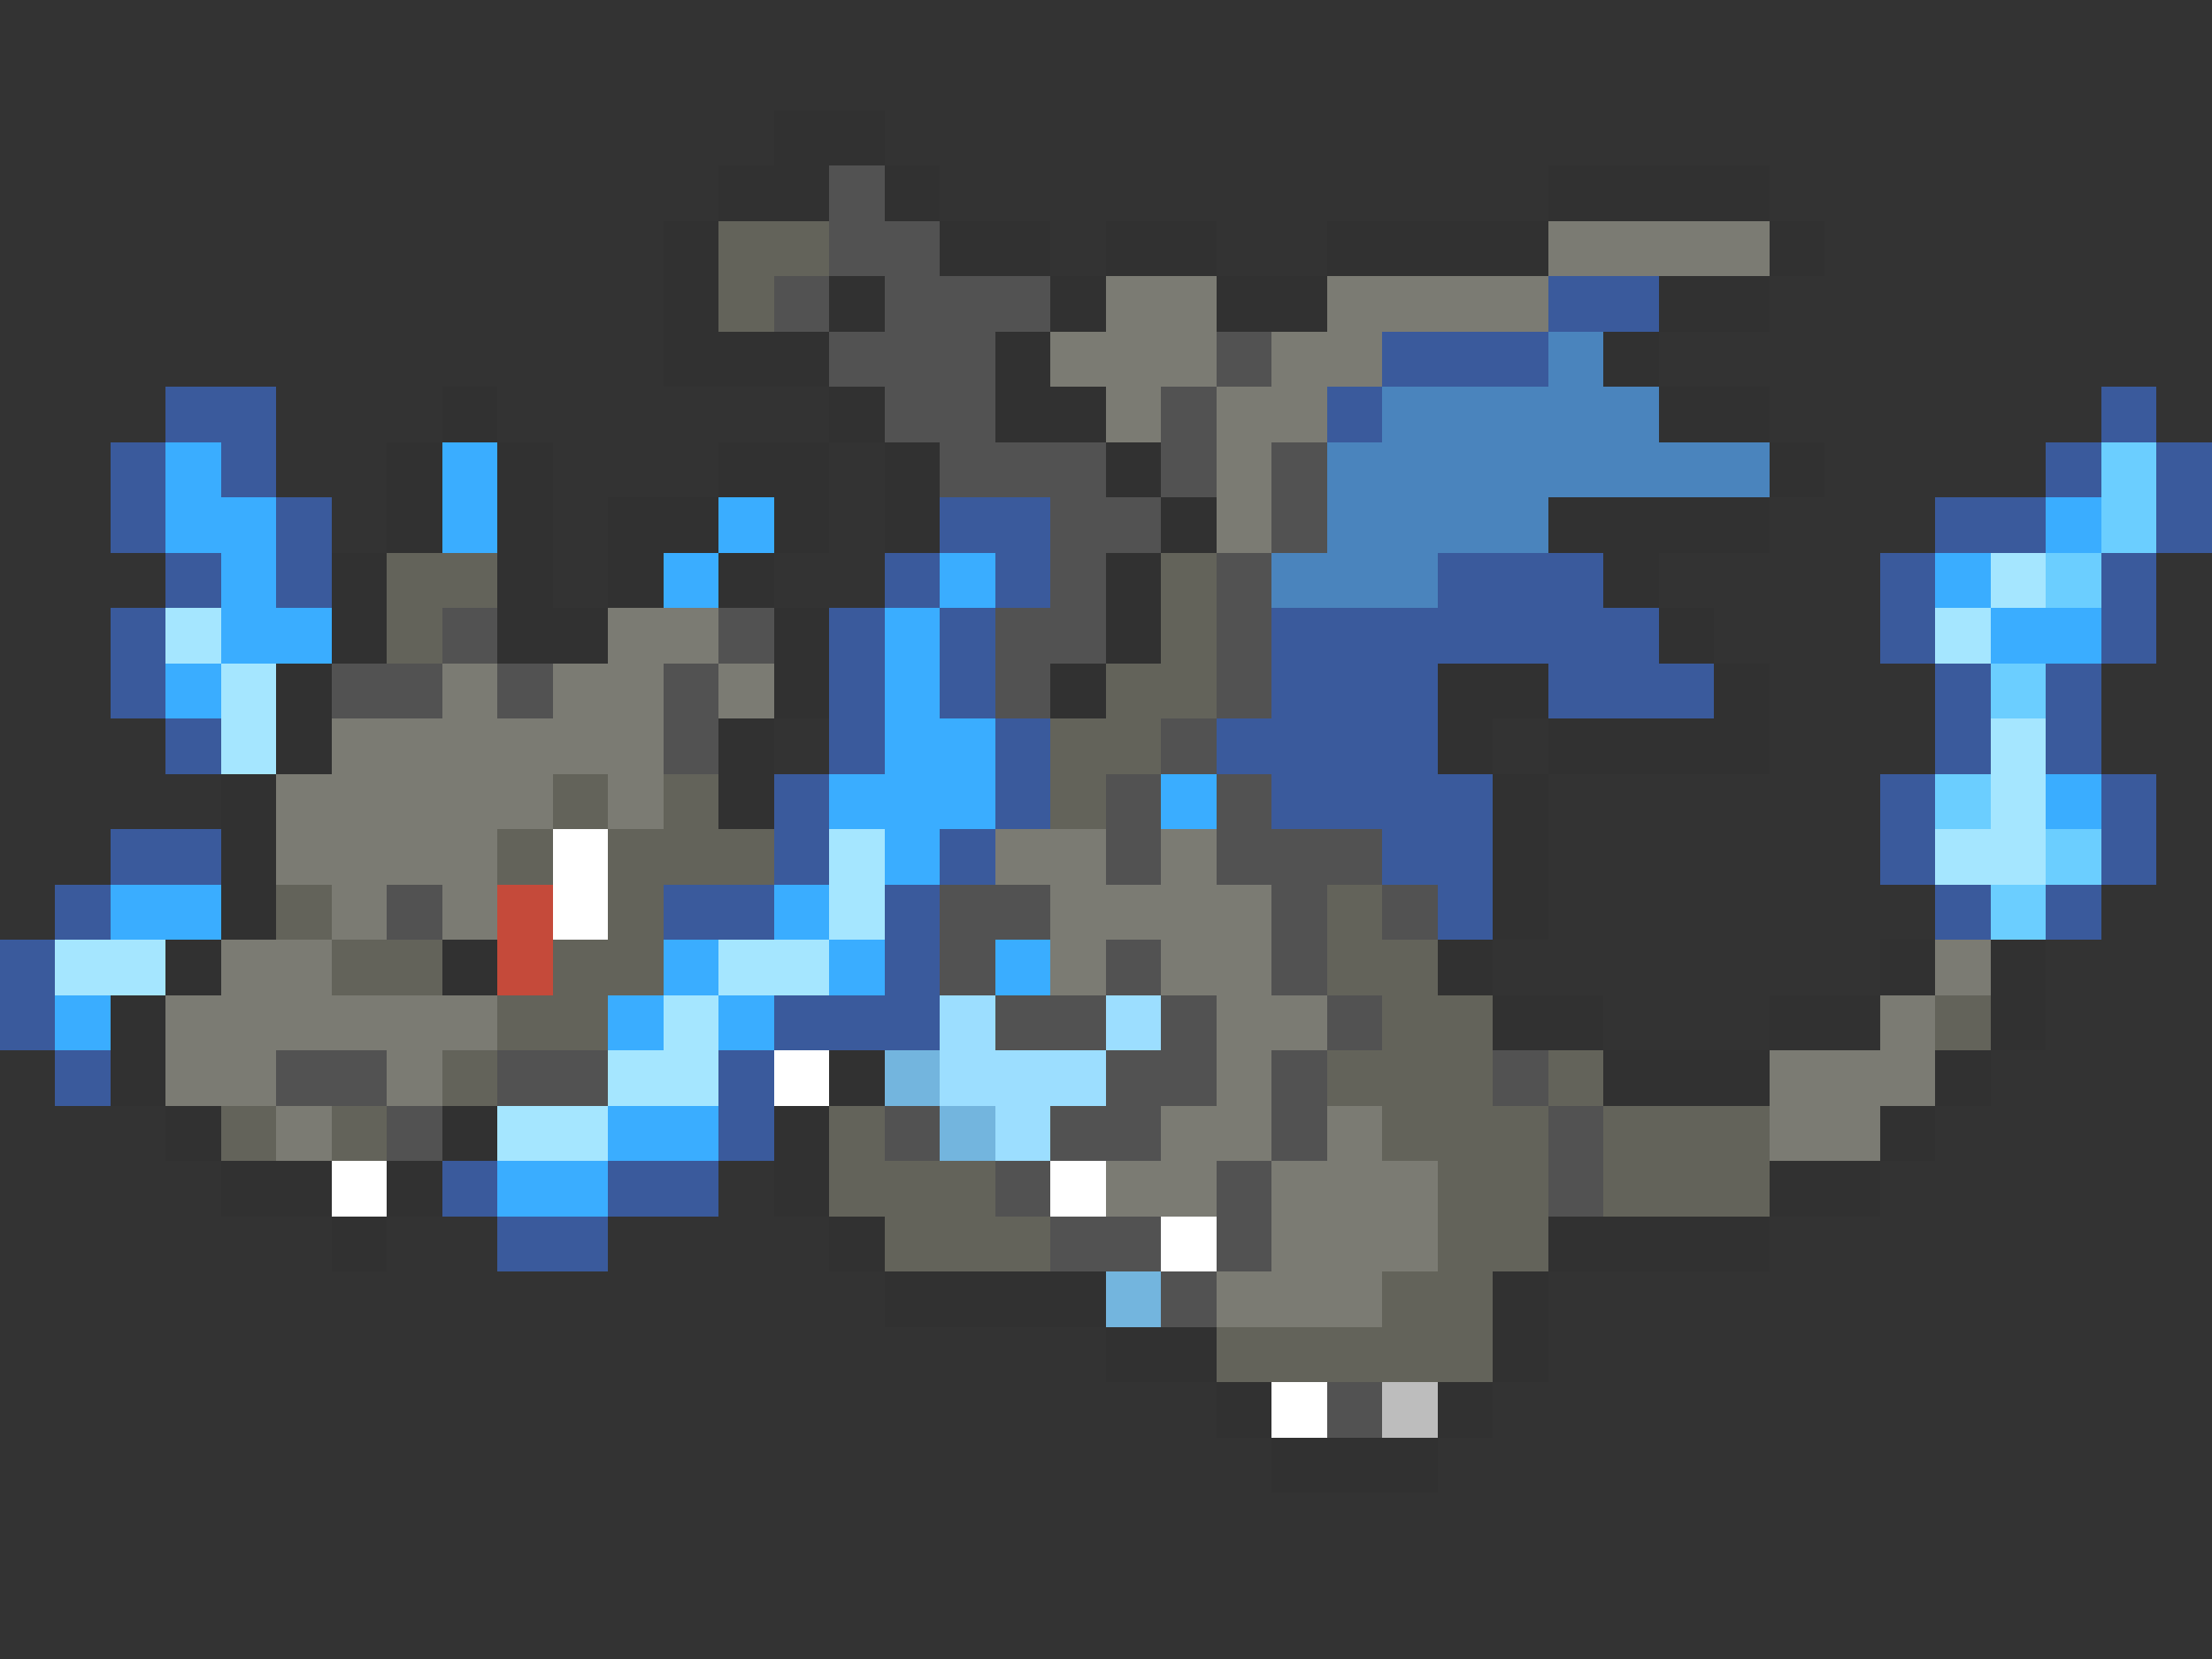 <svg xmlns="http://www.w3.org/2000/svg" viewBox="0 -0.5 40 30" shape-rendering="crispEdges">
<rect x="0" y="-0.5" width="40" height="30" fill="#333333" stroke="none"/>
<path stroke="#313131" d="M14 2h2M13 3h2M16 3h1M28 3h4M12 4h1M17 4h2M20 4h2M24 4h4M32 4h1M12 5h1M15 5h1M19 5h1M22 5h2M30 5h2M12 6h3M18 6h1M29 6h1M8 7h1M15 7h1M18 7h2M30 7h2M7 8h1M9 8h1M13 8h2M16 8h1M20 8h1M32 8h1M7 9h1M9 9h1M11 9h2M14 9h1M16 9h1M21 9h1M28 9h4M6 10h1M9 10h1M11 10h1M13 10h1M20 10h1M29 10h1M6 11h1M9 11h2M14 11h1M20 11h1M30 11h1M5 12h1M14 12h1M19 12h1M26 12h2M31 12h1M5 13h1M13 13h1M26 13h1M28 13h4M4 14h1M13 14h1M27 14h1M4 15h1M27 15h1M4 16h1M27 16h1M3 17h1M8 17h1M26 17h1M34 17h1M36 17h1M2 18h1M27 18h2M32 18h2M36 18h1M2 19h1M15 19h1M29 19h3M35 19h1M3 20h1M8 20h1M14 20h1M34 20h1M4 21h2M7 21h1M14 21h1M32 21h2M6 22h1M15 22h1M28 22h4M16 23h4M27 23h1M20 24h2M27 24h1M22 25h1M26 25h1M23 26h3" />
<path stroke="#525252" d="M15 3h1M15 4h2M14 5h1M16 5h3M15 6h3M22 6h1M16 7h2M21 7h1M17 8h3M21 8h1M23 8h1M19 9h2M23 9h1M19 10h1M22 10h1M8 11h1M13 11h1M18 11h2M22 11h1M6 12h2M9 12h1M12 12h1M18 12h1M22 12h1M12 13h1M21 13h1M20 14h1M22 14h1M20 15h1M22 15h3M7 16h1M17 16h2M23 16h1M25 16h1M17 17h1M20 17h1M23 17h1M18 18h2M21 18h1M24 18h1M5 19h2M9 19h2M20 19h2M23 19h1M27 19h1M7 20h1M16 20h1M19 20h2M23 20h1M28 20h1M18 21h1M22 21h1M28 21h1M19 22h2M22 22h1M21 23h1M24 25h1" />
<path stroke="#63635a" d="M13 4h2M13 5h1M7 10h2M21 10h1M7 11h1M21 11h1M20 12h2M19 13h2M10 14h1M12 14h1M19 14h1M9 15h1M11 15h3M5 16h1M11 16h1M24 16h1M6 17h2M10 17h2M24 17h2M9 18h2M25 18h2M35 18h1M8 19h1M24 19h3M28 19h1M4 20h1M6 20h1M15 20h1M25 20h3M29 20h3M15 21h3M26 21h2M29 21h3M16 22h3M26 22h2M25 23h2M22 24h5" />
<path stroke="#7b7b73" d="M28 4h4M20 5h2M24 5h4M19 6h3M23 6h2M20 7h1M22 7h2M22 8h1M22 9h1M11 11h2M8 12h1M10 12h2M13 12h1M6 13h6M5 14h5M11 14h1M5 15h4M18 15h2M21 15h1M6 16h1M8 16h1M19 16h4M4 17h2M19 17h1M21 17h2M35 17h1M3 18h6M22 18h2M34 18h1M3 19h2M7 19h1M22 19h1M32 19h3M5 20h1M21 20h2M24 20h1M32 20h2M20 21h2M23 21h3M23 22h3M22 23h3" />
<path stroke="#3a5a9c" d="M28 5h2M25 6h3M3 7h2M24 7h1M38 7h1M2 8h1M4 8h1M37 8h1M39 8h1M2 9h1M5 9h1M17 9h2M35 9h2M39 9h1M3 10h1M5 10h1M16 10h1M18 10h1M26 10h3M34 10h1M38 10h1M2 11h1M15 11h1M17 11h1M23 11h7M34 11h1M38 11h1M2 12h1M15 12h1M17 12h1M23 12h3M28 12h3M35 12h1M37 12h1M3 13h1M15 13h1M18 13h1M22 13h4M35 13h1M37 13h1M14 14h1M18 14h1M23 14h4M34 14h1M38 14h1M2 15h2M14 15h1M17 15h1M25 15h2M34 15h1M38 15h1M1 16h1M12 16h2M16 16h1M26 16h1M35 16h1M37 16h1M0 17h1M16 17h1M0 18h1M14 18h3M1 19h1M13 19h1M13 20h1M8 21h1M11 21h2M9 22h2" />
<path stroke="#4a84bd" d="M28 6h1M25 7h5M24 8h8M24 9h4M23 10h3" />
<path stroke="#3aadff" d="M3 8h1M8 8h1M3 9h2M8 9h1M13 9h1M37 9h1M4 10h1M12 10h1M17 10h1M35 10h1M4 11h2M16 11h1M36 11h2M3 12h1M16 12h1M16 13h2M15 14h3M21 14h1M37 14h1M16 15h1M2 16h2M14 16h1M12 17h1M15 17h1M18 17h1M1 18h1M11 18h1M13 18h1M11 20h2M9 21h2" />
<path stroke="#6bceff" d="M38 8h1M38 9h1M37 10h1M36 12h1M35 14h1M37 15h1M36 16h1" />
<path stroke="#a5e6ff" d="M36 10h1M3 11h1M35 11h1M4 12h1M4 13h1M36 13h1M36 14h1M15 15h1M35 15h2M15 16h1M1 17h2M13 17h2M12 18h1M11 19h2M9 20h2" />
<path stroke="#ffffff" d="M10 15h1M10 16h1M14 19h1M6 21h1M19 21h1M21 22h1M23 25h1" />
<path stroke="#c54a3a" d="M9 16h1M9 17h1" />
<path stroke="#9cdeff" d="M17 18h1M20 18h1M17 19h3M18 20h1" />
<path stroke="#73b5de" d="M16 19h1M17 20h1M20 23h1" />
<path stroke="#bdbdbd" d="M25 25h1" />
</svg>
